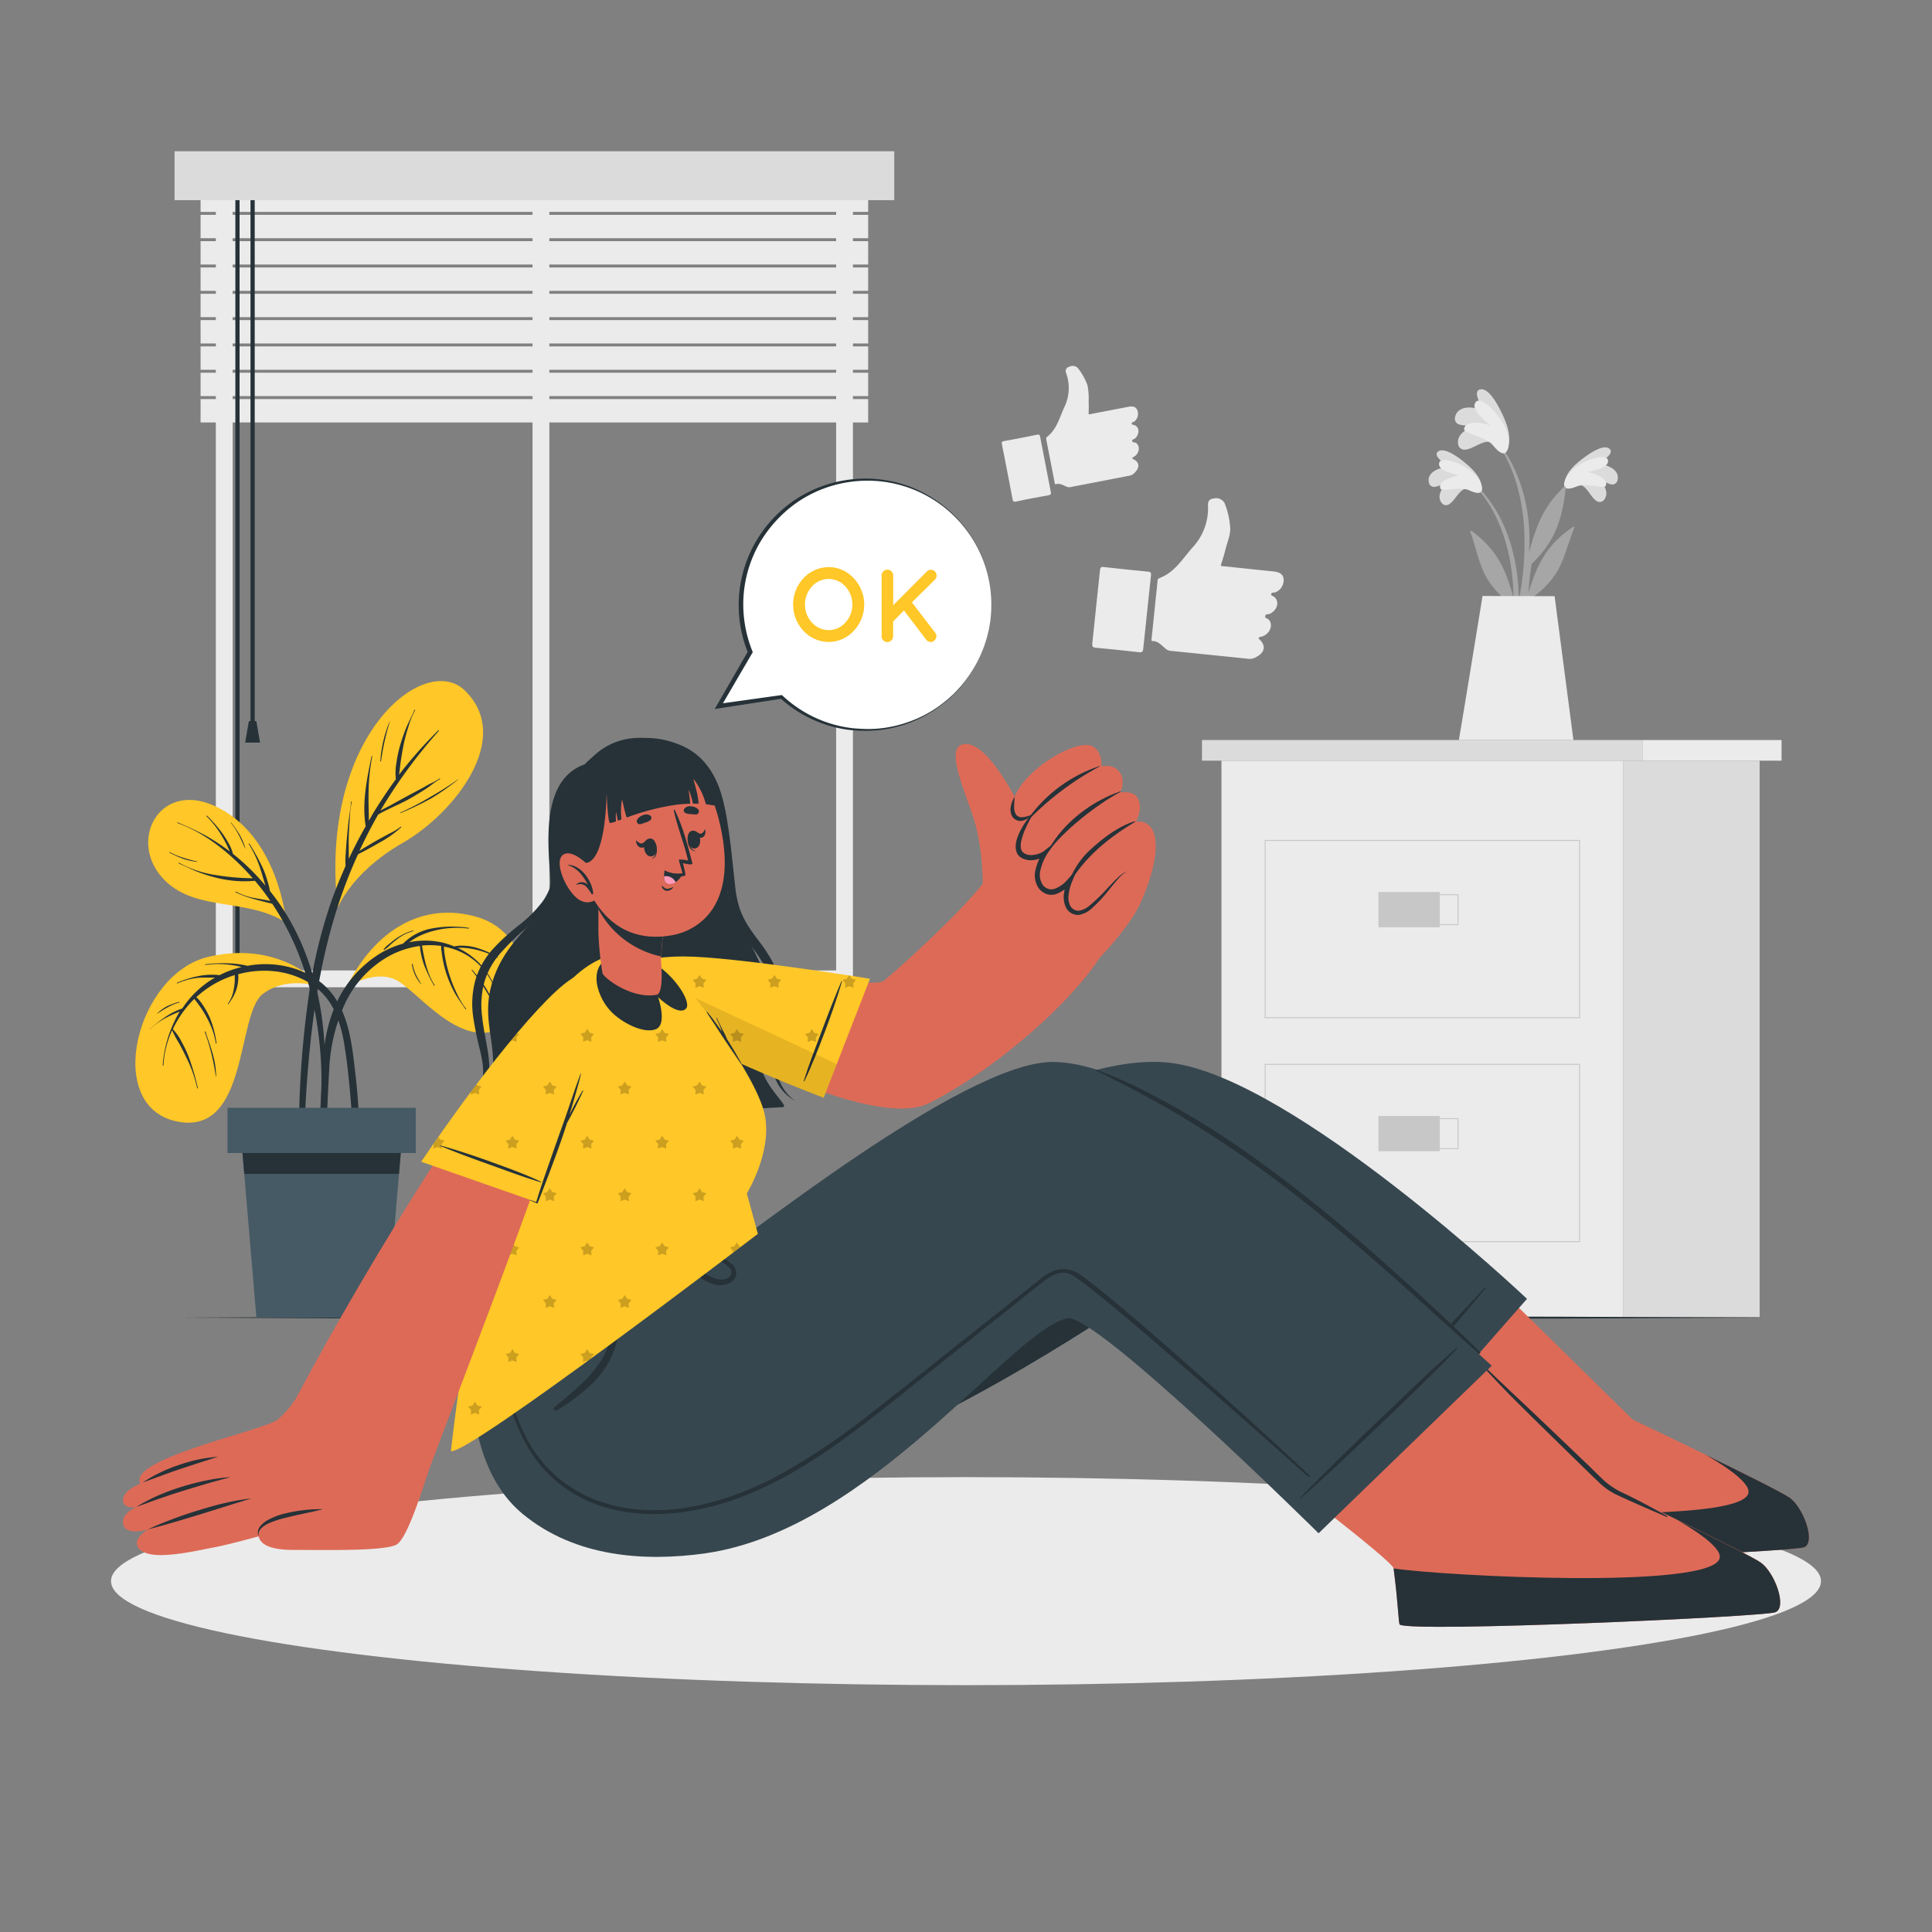 <svg xmlns="http://www.w3.org/2000/svg" viewBox="0 0 500 500"><rect x="0" y="0" width="500" height="500" fill="#808080" stroke="none"/><g id="freepik--background-complete--inject-49"><rect x="316.11" y="196.86" width="104.03" height="143.97" style="fill:#ebebeb"></rect><rect x="311.07" y="191.52" width="114.11" height="5.34" style="fill:#dbdbdb"></rect><rect x="425.18" y="191.52" width="35.89" height="5.34" style="fill:#ebebeb"></rect><rect x="420.14" y="196.86" width="35.25" height="143.97" style="fill:#dbdbdb"></rect><path d="M408.93,263.49H327.31V217.37h81.62Zm-81.37-.25h81.12V217.62H327.56Z" style="fill:#c7c7c7"></path><rect x="356.73" y="230.85" width="15.89" height="9.13" style="fill:#c7c7c7"></rect><path d="M377.45,239.42H361.3v-8h16.15Zm-15.9-.25H377.2v-7.51H361.55Z" style="fill:#c7c7c7"></path><path d="M408.93,321.45H327.31V275.33h81.62Zm-81.37-.25h81.12V275.58H327.56Z" style="fill:#c7c7c7"></path><rect x="356.73" y="288.81" width="15.89" height="9.13" style="fill:#c7c7c7"></rect><path d="M377.45,297.38H361.3v-8h16.15Zm-15.9-.25H377.2v-7.51H361.55Z" style="fill:#c7c7c7"></path><path d="M55.86,40H220.74v215.5H55.86Zm160.53,4.35H60.21v206.8H216.39Z" style="fill:#ebebeb"></path><rect x="137.82" y="45.48" width="4.35" height="207.84" style="fill:#ebebeb"></rect><rect x="51.92" y="48.78" width="172.77" height="6.05" transform="translate(276.6 103.62) rotate(180)" style="fill:#ebebeb"></rect><rect x="51.92" y="55.59" width="172.77" height="6.05" transform="translate(276.6 117.24) rotate(180)" style="fill:#ebebeb"></rect><rect x="51.92" y="62.4" width="172.77" height="6.05" transform="translate(276.6 130.86) rotate(180)" style="fill:#ebebeb"></rect><rect x="51.92" y="69.21" width="172.77" height="6.05" transform="translate(276.6 144.48) rotate(180)" style="fill:#ebebeb"></rect><rect x="51.92" y="76.03" width="172.77" height="6.05" transform="translate(276.6 158.11) rotate(180)" style="fill:#ebebeb"></rect><rect x="51.92" y="82.84" width="172.77" height="6.05" transform="translate(276.6 171.73) rotate(180)" style="fill:#ebebeb"></rect><rect x="51.92" y="89.65" width="172.77" height="6.05" transform="translate(276.6 185.35) rotate(180)" style="fill:#ebebeb"></rect><rect x="51.92" y="96.46" width="172.77" height="6.05" transform="translate(276.6 198.97) rotate(180)" style="fill:#ebebeb"></rect><rect x="51.92" y="103.27" width="172.77" height="6.05" transform="translate(276.6 212.6) rotate(180)" style="fill:#ebebeb"></rect><rect x="64.83" y="47.55" width="1.09" height="139.55" style="fill:#263238"></rect><polygon points="63.44 192.17 67.3 192.17 66.33 186.62 64.41 186.62 63.44 192.17" style="fill:#263238"></polygon><rect x="60.91" y="47.55" width="1.09" height="201.88" style="fill:#263238"></rect><polygon points="59.53 253.51 63.39 253.51 62.42 247.97 60.49 247.97 59.53 253.51" style="fill:#263238"></polygon><rect x="45.17" y="39.14" width="186.26" height="12.67" transform="translate(276.6 90.95) rotate(180)" style="fill:#dbdbdb"></rect><path d="M381.72,125.17c11,10.72,12.8,27.31,10.49,41.85-.06.33-.57.24-.57-.07,0-3.31.1-6.59.09-9.86l-.17-.44a22.08,22.08,0,0,1-7.12-7.64c-1.83-3.6-2.55-7.66-3.95-11.42-.13-.36.26-.25.51-.07,6.66,4.92,8.79,10.21,10.7,17.27a58.8,58.8,0,0,0-1.16-11c-1.44-6.71-4.29-13.36-9.11-18.33C381.25,125.27,381.53,125,381.72,125.17Z" style="fill:#a6a6a6"></path><path d="M379.66,126.42c-1.88.06-3.06,3.07-4.53,4a1.41,1.41,0,0,1-2.08-.33c-1.46-2,.54-4.53,2.42-5.94-1.35.56-2.46,1.53-3.91,1.8a1.36,1.36,0,0,1-1.76-1.05c-.64-2.77,2.84-4,5.22-4.06-1.16-.81-4.47-3-2.71-4.07s5.67,2,6.94,3.08c1.86,1.51,4.08,3.77,4.17,6.13C383.53,128.69,381.11,127,379.66,126.42Z" style="fill:#dbdbdb"></path><path d="M380.21,126.88c-2.41-1.1-7,.48-7.43-.43-.8-1.86,2.9-3.13,4.89-3.38-1.84-.5-5.36-1.29-5.25-3.06.13-2.17,5.4-.31,8.07,1.74,3.37,2.58,3.34,5.07,2.79,5.56C382.51,128,380.61,127.06,380.21,126.88Z" style="fill:#ebebeb"></path><path d="M406.67,124.1c-11.35,10.3-13.82,26.82-12.07,41.43,0,.33.56.26.57-.05.13-3.31.16-6.59.29-9.85.07-.15.12-.29.19-.44a21.92,21.92,0,0,0,7.4-7.37c2-3.52,2.84-7.55,4.38-11.25.14-.36-.24-.27-.5-.09-6.85,4.66-9.17,9.86-11.35,16.85a59.48,59.48,0,0,1,1.57-11c1.7-6.65,4.8-13.18,9.8-18A.21.21,0,0,0,406.67,124.1Z" style="fill:#a6a6a6"></path><path d="M408.68,125.43c1.88.14,2.95,3.19,4.38,4.13a1.43,1.43,0,0,0,2.1-.25c1.53-2-.37-4.56-2.2-6,1.33.6,2.4,1.62,3.84,2a1.37,1.37,0,0,0,1.8-1c.74-2.75-2.68-4.11-5.06-4.26,1.18-.76,4.58-2.81,2.86-4s-5.74,1.82-7,2.8c-1.92,1.44-4.23,3.62-4.4,6C404.74,127.56,407.21,126,408.68,125.43Z" style="fill:#dbdbdb"></path><path d="M408.12,125.87c2.45-1,7,.75,7.44-.14.87-1.83-2.78-3.24-4.76-3.56,1.85-.43,5.41-1.09,5.37-2.87-.05-2.17-5.39-.51-8.14,1.44-3.46,2.45-3.53,4.93-3,5.45C405.77,126.9,407.72,126,408.12,125.87Z" style="fill:#ebebeb"></path><path d="M395.06,151.31a111.77,111.77,0,0,1-3.53,16.29.4.4,0,0,1-.79-.16c.75-5,2.11-9.95,2.85-15a75.26,75.26,0,0,0,.88-15.36c-.48-8.46-2.78-17.46-8.3-24.08-.12-.15.14-.37.26-.23,11.05,12.89,9.29,28.68,9.28,30.1,1.57-5.34,3.18-11.45,9.1-16.88.25-.24.45-.12.41.27-1.06,9.9-3.81,15.06-9.55,20.35C395.51,148.21,395.31,149.77,395.06,151.31Z" style="fill:#a6a6a6"></path><path d="M386.07,114.52c-2-.89-4.73,1.64-6.7,1.82a1.63,1.63,0,0,1-2-1.39c-.49-2.84,2.85-4.43,5.5-4.94-1.67-.11-3.31.34-5-.1a1.57,1.57,0,0,1-1.29-2c.73-3.19,4.95-2.72,7.46-1.58-.8-1.42-3.14-5.35-.77-5.58s4.85,5,5.65,6.68c1.17,2.51,2.34,6,1.24,8.46C388.93,118.82,387.28,115.85,386.07,114.52Z" style="fill:#dbdbdb"></path><path d="M386.4,115.27c-1.95-2.35-7.54-3-7.49-4.19.1-2.32,4.58-1.78,6.78-1-1.66-1.45-4.91-4-3.91-5.83,1.23-2.18,5.76,2.41,7.5,5.87,2.19,4.37.92,6.94.09,7.18C388.23,117.59,386.72,115.66,386.4,115.27Z" style="fill:#ebebeb"></path><path d="M402.33,154.29l4.87,37.23H377.55c.61-3.3,6.13-37.28,6.13-37.28Z" style="fill:#ebebeb"></path><g id="freepik--xsrjP0--inject-49"><path d="M301.37,167.62c-.92-.72-1.68-1.7-3-1.71-.51,0-.36-.41-.33-.69l1.53-14.81c0-.36.09-.65.51-.81,4-1.5,6-5.07,8.63-8a14.84,14.84,0,0,0,3.91-10.92c0-1.12.53-1.57,1.55-1.69a2.49,2.49,0,0,1,2.73,1.18,20.1,20.1,0,0,1,1.48,6.69c0,1.9-.84,3.65-1.27,5.48-.31,1.34-.77,2.65-1.17,4,.3.28.7.19,1.06.23q6.25.67,12.51,1.31c1.76.19,2.56.78,2.69,2a3.37,3.37,0,0,1-2.2,3.43c-.33.12-.87-.08-1,.41s.49.5.76.73c1.4,1.2.9,3.3-1,4.35-.45.26-1.25,0-1.33.65s.7.56,1,1c1.09,1.33.25,3.51-1.67,4.23a5,5,0,0,0-.76.21c-.22.11-.44.25-.07.58,1.67,1.47,1.45,3.27-.51,4.39l-.58.33a3.49,3.49,0,0,1-2.25.25q-9.81-1-19.62-2A2.37,2.37,0,0,1,301.37,167.62Z" style="fill:#ebebeb;fill-rule:evenodd"></path><path d="M283.68,157c.33-3.13.67-6.27,1-9.41.06-.64.16-.94.94-.85q5.75.66,11.48,1.2c.75.07.84.34.77,1q-1,9.47-2,18.94c-.08.81-.32,1-1.12.91q-5.57-.64-11.13-1.15c-.93-.08-1-.42-.93-1.23C283.06,163.25,283.35,160.11,283.68,157Z" style="fill:#ebebeb;fill-rule:evenodd"></path></g><g id="freepik--xsrjp0--inject-49"><path d="M275.89,125.88c-.83-.32-1.6-.86-2.56-.58-.37.11-.35-.22-.39-.42l-2.16-11.11c0-.27-.08-.49.19-.7,2.55-2,3.23-5,4.5-7.75a11.27,11.27,0,0,0,.43-8.8,1.12,1.12,0,0,1,.75-1.57,1.91,1.91,0,0,1,2.25.25,15.54,15.54,0,0,1,2.55,4.54,18.37,18.37,0,0,1,.29,4.26c.07,1,0,2.1,0,3.16.28.14.55,0,.82-.06l9.39-1.81c1.31-.26,2,0,2.38.84a2.54,2.54,0,0,1-.83,3c-.21.16-.66.14-.62.51s.48.26.72.37c1.28.55,1.38,2.2.25,3.38-.27.28-.9.29-.83.76s.64.26.95.46c1.09.73,1,2.51-.27,3.45a3.68,3.68,0,0,0-.51.32c-.14.13-.27.28.07.44,1.55.7,1.78,2,.6,3.3l-.35.37a2.66,2.66,0,0,1-1.57.68q-7.37,1.44-14.72,2.85A1.74,1.74,0,0,1,275.89,125.88Z" style="fill:#ebebeb;fill-rule:evenodd"></path><path d="M260.68,122.05c-.46-2.35-.9-4.71-1.38-7.06-.09-.47-.09-.72.5-.83,2.88-.52,5.74-1.07,8.61-1.66.56-.11.68.06.78.56q1.35,7.11,2.75,14.21c.12.6,0,.8-.62.91-2.79.51-5.57,1-8.35,1.62-.69.14-.83-.08-.94-.69C261.61,126.75,261.13,124.4,260.68,122.05Z" style="fill:#ebebeb;fill-rule:evenodd"></path></g></g><g id="freepik--Shadow--inject-49"><ellipse cx="250" cy="409.2" rx="221.27" ry="26.92" style="fill:#ebebeb"></ellipse></g><g id="freepik--Floor--inject-49"><polygon points="45.17 341 96.38 340.76 147.59 340.67 250 340.5 352.42 340.67 403.62 340.76 454.83 341 403.62 341.25 352.42 341.33 250 341.5 147.59 341.33 96.38 341.24 45.17 341" style="fill:#263238"></polygon></g><g id="freepik--Plant--inject-49"><path d="M89.69,255.49c7.18-14.75,19.74-22.33,33.89-18.14s16.35,23.92,5.78,28.91-21.13-9.57-26.71-12.56S89.69,255.49,89.69,255.49Z" style="fill:#FFC727"></path><path d="M82.74,294.76c0-1.78.11-3.56.17-5.33.13-3.55.25-7.11.38-10.66.24-6.49.94-12.87,3.63-18.85A29.21,29.21,0,0,1,98.3,246.8a23.8,23.8,0,0,1,6-2.58,14,14,0,0,1,7-3.84,28.48,28.48,0,0,1,10-.25c.12,0,.12.2,0,.19a23.76,23.76,0,0,0-9.42.67,19.92,19.92,0,0,0-3.8,1.47,18.89,18.89,0,0,0-2.19,1.39,20.52,20.52,0,0,1,8.65.09,19.88,19.88,0,0,1,3,1,8.57,8.57,0,0,1,2.36-.2,13.78,13.78,0,0,1,3.06.44,23.23,23.23,0,0,1,5.83,2.54c.1.06,0,.22-.1.16a21.85,21.85,0,0,0-5.69-2.14,19,19,0,0,0-2.92-.43,14.59,14.59,0,0,0-1.62,0,18.78,18.78,0,0,1,9.15,9.12c0,.11-.12.2-.16.09a17.22,17.22,0,0,0-11.67-9.35c-.31-.08-.63-.12-.94-.18a14.16,14.16,0,0,1,.15,1.43c.09.71.21,1.43.36,2.14a33.94,33.94,0,0,0,1.15,4.32,34.57,34.57,0,0,0,1.71,4.18,19.58,19.58,0,0,0,2.4,4c.08.11-.08.23-.15.11-.85-1.33-1.84-2.56-2.62-3.94a29.65,29.65,0,0,1-1.92-4.12,27.17,27.17,0,0,1-1.26-4.42c-.16-.8-.28-1.6-.37-2.4a5.18,5.18,0,0,1-.09-1.47,19.69,19.69,0,0,0-5-.1c.63,3.52,1.3,7.19,3.28,10.25.06.1-.11.19-.17.09a41,41,0,0,1-2.43-5,18.93,18.93,0,0,1-1.21-5.24,23.09,23.09,0,0,0-8.31,2.79,27.47,27.47,0,0,0-11.07,12.1,45.75,45.75,0,0,0-4.1,17.35c-.47,7.54-.57,15.13-1.32,22.64,0,.5-.83.66-.92.11A26.63,26.63,0,0,1,82.74,294.76Z" style="fill:#263238"></path><path d="M99.33,245.61a8.62,8.62,0,0,1,1.63-1.5c.59-.49,1.19-1,1.82-1.39a13.66,13.66,0,0,1,4.08-1.89c.12,0,.16.16,0,.18a10.93,10.93,0,0,0-4,2c-.6.44-1.17.91-1.73,1.4a10.37,10.37,0,0,1-1.65,1.4A.13.13,0,0,1,99.33,245.61Z" style="fill:#263238"></path><path d="M122.24,251a43.66,43.66,0,0,1,3.29,4.36,26.58,26.58,0,0,1,2.45,4.85c0,.05-.06.08-.09,0a58,58,0,0,0-5.79-9.11C122,251,122.16,250.87,122.24,251Z" style="fill:#263238"></path><path d="M106.8,249.5a10.43,10.43,0,0,0,.81,2.67,17.48,17.48,0,0,0,1.36,2.37s0,.1-.08.06a9.66,9.66,0,0,1-2.28-5C106.6,249.43,106.78,249.38,106.8,249.5Z" style="fill:#263238"></path><path d="M83.74,255.85S73.58,243.08,54,247.61c-18.65,4.3-27.25,38.49-8.41,42.58s15.52-27.55,22.38-32.92C73,253.33,80.22,254.18,83.74,255.85Z" style="fill:#FFC727"></path><path d="M38.82,266.28a38,38,0,0,1,4-3.1A17.38,17.38,0,0,1,47.17,261a24.9,24.9,0,0,1,8.48-8l-.58,0c-1,0-2.08,0-3.12,0a17.55,17.55,0,0,0-6.05,1.51.09.09,0,0,1-.08-.17,27.68,27.68,0,0,1,6-1.82,16.57,16.57,0,0,1,3.06-.26c.55,0,1.11,0,1.65.09l.32,0a26.23,26.23,0,0,1,5.65-2.08c-.18-.05-.36-.11-.55-.15a28.28,28.28,0,0,0-2.9-.48,23.07,23.07,0,0,0-5.87.09c-.12,0-.15-.17,0-.18a36.86,36.86,0,0,1,5.94-.24,24.4,24.4,0,0,1,4.93.64,25.15,25.15,0,0,1,3.58-.41c6.84-.29,14.29,2.27,18.5,7.89s5,13.13,5.78,19.92a151,151,0,0,1,.75,28.51c0,.56-.83.46-.85-.08-.25-8.06-.54-16.12-1.31-24.15-.36-3.72-.75-7.46-1.37-11.14a32.52,32.52,0,0,0-2.71-9.17,16.73,16.73,0,0,0-6.62-7.12,22.4,22.4,0,0,0-9.37-2.89,25.29,25.29,0,0,0-8.8.83,5.89,5.89,0,0,1,0,1.73,9.88,9.88,0,0,1-.43,2.15,12.24,12.24,0,0,1-.82,1.9c-.37.67-.82,1.27-1.23,1.92-.06.1-.23,0-.15-.11a8.82,8.82,0,0,0,1.52-3.87,16.79,16.79,0,0,0,.24-2c0-.5,0-1,0-1.51a25.91,25.91,0,0,0-8.56,4.52c-.48.38-.94.78-1.39,1.2a9.65,9.65,0,0,1,1.66,2,20.65,20.65,0,0,1,1.75,3.11,26.33,26.33,0,0,1,1.81,6.82c0,.12-.17.16-.18,0a19.6,19.6,0,0,0-2.24-6.47,24.55,24.55,0,0,0-1.73-2.87c-.33-.47-.68-.94-1-1.39-.2-.25-.41-.49-.59-.76a27.27,27.27,0,0,0-5.56,7.84h0a13.58,13.58,0,0,1,2.29,3.31,30.38,30.38,0,0,1,1.84,3.92,65.93,65.93,0,0,1,2.34,8c0,.12-.16.15-.18,0a33.46,33.46,0,0,0-2.79-7.88c-.58-1.23-1.2-2.44-1.85-3.64a29.74,29.74,0,0,1-1.84-3.43,25,25,0,0,0-2.24,9.09c0,.12-.2.1-.19,0a31.71,31.71,0,0,1,4.4-13.94c-1.2.51-2.4,1-3.55,1.63a20,20,0,0,0-4.08,2.86C38.85,266.5,38.73,266.36,38.82,266.28Z" style="fill:#263238"></path><path d="M53.2,267c.59,1.94,1.33,3.82,1.86,5.78a22.07,22.07,0,0,1,.87,5.76c0,.06-.09.06-.09,0A56.55,56.55,0,0,0,53,267.06.09.09,0,1,1,53.2,267Z" style="fill:#263238"></path><path d="M40.78,262.2a10.78,10.78,0,0,1,2.59-1.86,18.86,18.86,0,0,1,3-1.06c.12,0,.15.16,0,.18a12,12,0,0,0-2.9,1.19,22.61,22.61,0,0,0-2.66,1.64A.06.06,0,1,1,40.78,262.2Z" style="fill:#263238"></path><path d="M74.09,238.8s-1.88-23-18.94-30.39c-14.24-6.21-22.4,9.8-12.33,19.6C51,235.93,64,232.36,74.09,238.8Z" style="fill:#FFC727"></path><path d="M46,212.86a70.89,70.89,0,0,1,7.58,3.59,55.17,55.17,0,0,1,5.89,3.91c-.28-.58-.53-1.19-.81-1.76-.45-.88-.92-1.75-1.45-2.59a24.71,24.71,0,0,0-3.76-4.76c-.09-.08,0-.21.14-.13a37.69,37.69,0,0,1,4,4.61,24.89,24.89,0,0,1,1.62,2.59A10.39,10.39,0,0,1,60.29,221l.19.13a56.4,56.4,0,0,1,8.15,8c0-.23-.1-.45-.16-.66-.32-1.12-.66-2.23-1-3.34a28.79,28.79,0,0,0-3.08-6.69c-.07-.1.1-.19.16-.09a54.37,54.37,0,0,1,3.57,6.53,25.67,25.67,0,0,1,1.18,3.39,14.59,14.59,0,0,1,.55,2.3c.75.95,1.48,1.9,2.17,2.88,7.32,10.42,11,23,11.88,35.65a112.08,112.08,0,0,1,.19,11.3,71.78,71.78,0,0,1-1,11.35c0,.23-.42.16-.41-.07.08-3.31.42-6.62.49-9.93s0-6.65-.32-10a93.34,93.34,0,0,0-3.72-19.52,70,70,0,0,0-8.68-18.36c-.72-.14-1.43-.33-2.13-.51-.86-.22-1.71-.44-2.56-.68A26,26,0,0,1,61,230.92c-.11-.06,0-.22.1-.16a15.16,15.16,0,0,0,4.82,1.66c1.33.27,2.72.44,4.06.75-1.24-1.8-2.56-3.55-4-5.22a29.59,29.59,0,0,1-9.7-.72,39.18,39.18,0,0,1-5-1.55c-1.71-.66-3.33-1.5-5-2.21-.13-.05,0-.24.07-.17a28.42,28.42,0,0,0,9.84,3.22,61.75,61.75,0,0,0,9.21.77c-1.22-1.39-2.47-2.75-3.8-4C57.14,219,51.82,215.08,45.92,213,45.81,213,45.87,212.81,46,212.86Z" style="fill:#263238"></path><path d="M59.86,212.93A25.8,25.8,0,0,1,62,216a16.52,16.52,0,0,1,1.5,3.55s-.05.07-.06,0c-.57-1.12-1-2.29-1.63-3.41a16.77,16.77,0,0,0-2-3.1C59.65,213,59.78,212.83,59.86,212.93Z" style="fill:#263238"></path><path d="M44,220.57A18.13,18.13,0,0,0,47.49,222a33.5,33.5,0,0,0,3.57.95s0,.11,0,.1a17.25,17.25,0,0,1-3.69-.81,30.46,30.46,0,0,1-3.45-1.54A.09.09,0,1,1,44,220.57Z" style="fill:#263238"></path><path d="M87.35,234.67c.1,1,2.58-8.33,17-16.61,13.1-7.52,28.73-27.06,15.89-39.41C109.87,168.68,82.56,190.41,87.35,234.67Z" style="fill:#FFC727"></path><path d="M77.42,288.11a253.51,253.51,0,0,1,2.29-29,130.62,130.62,0,0,1,6.09-26c1.07-3,2.3-6,3.63-9a20.61,20.61,0,0,1,.06-3.43c.07-1.47.2-2.93.34-4.4s.28-2.93.46-4.39.48-2.91.54-4.37c0-.13.22-.11.18,0a31.36,31.36,0,0,0-.51,4.64c-.11,1.42-.19,2.83-.24,4.25s0,2.84,0,4.26c0,.51,0,1.06,0,1.6,1.36-2.86,2.81-5.69,4.38-8.43-1-6,.3-12.24,1.52-18.08,0-.12.2-.07.18,0a50.61,50.61,0,0,0-.95,9.27c-.06,2.46.06,4.91.07,7.37.34-.59.69-1.18,1-1.76q2.8-4.59,6-9a14.15,14.15,0,0,1,.14-4.26,32.36,32.36,0,0,1,1-4.66q.69-2.3,1.59-4.51c.63-1.51,1.46-2.95,2.06-4.47a.09.09,0,1,1,.17.08,22.08,22.08,0,0,0-1.8,4.52,41.18,41.18,0,0,0-1.18,4.49c-.31,1.52-.56,3-.77,4.57-.14,1-.23,2.07-.41,3.1A111.18,111.18,0,0,1,113.45,189c.09-.08.21.05.13.14A132.61,132.61,0,0,0,98.92,209c-.16.26-.31.53-.46.8.79-.5,1.7-.89,2.45-1.31q2.1-1.17,4.21-2.31L109.2,204c.7-.39,1.39-.8,2.1-1.16a17.14,17.14,0,0,0,2.45-1.35c.11-.09.22.08.11.14-1.39.77-2.62,1.9-4,2.76s-2.72,1.69-4.12,2.47c-2.56,1.43-5.35,2.46-7.87,3.94-1.75,3.06-3.36,6.21-4.85,9.41q2.3-1.47,4.68-2.81,1.53-.85,3.09-1.68a15,15,0,0,0,2.9-1.75c.09-.08.22,0,.13.13A27.35,27.35,0,0,1,98.32,218c-1.86,1.08-3.73,2.13-5.65,3.07q-2.33,5.07-4.18,10.32c-6.07,17.19-8.3,35.44-9.37,53.57-.31,5.4-.48,10.8-.55,16.21s.22,10.8.21,16.2c0,.16-.26.2-.28,0-.65-4.8-.77-9.67-1-14.49S77.31,293,77.42,288.11Z" style="fill:#263238"></path><path d="M103.62,210.29a69.57,69.57,0,0,0,7.67-4,81.24,81.24,0,0,0,7.28-4.62s.08,0,0,.07a60.27,60.27,0,0,1-7,4.89,71.9,71.9,0,0,1-7.92,3.79C103.6,210.5,103.51,210.33,103.62,210.29Z" style="fill:#263238"></path><path d="M99.44,190.85c.22-.83.48-1.66.77-2.48,0,0-.06-.05,0-.09.18-.47.37-.93.56-1.39,0-.06,0-.12.07-.17s.07-.17.11-.26,0,0,0,0-.09.32-.14.48a2.68,2.68,0,0,1-.07.27A66.75,66.75,0,0,0,98.6,197c0,.1-.18.11-.17,0A32.86,32.86,0,0,1,99.44,190.85Z" style="fill:#263238"></path><polygon points="62.18 291.6 63.21 303.8 66.36 341 100.11 341 103.26 303.8 104.29 291.6 62.18 291.6" style="fill:#455a64"></polygon><polygon points="62.18 291.6 63.21 303.8 103.26 303.8 104.29 291.6 62.18 291.6" style="fill:#263238"></polygon><rect x="58.87" y="286.7" width="48.73" height="11.7" transform="translate(166.47 585.1) rotate(180)" style="fill:#455a64"></rect></g><g id="freepik--Character--inject-49"><path d="M202.61,286.52c-.81.05-4.59.27-10.1.62-2.07-3.45-4.57-9.59-3.92-18.45.11-1.46-3,7.05-1.21,18.77-10.67.65-25.17,1.53-37.85,2.18-.43-4.94-1.05-9.5-1.05-9.5a55.57,55.57,0,0,1-1.71,9.65c-1.73.11-3.43.17-5.06.25C141.79,282.34,140,269,140,269a67.7,67.7,0,0,1-5.48,21.38c-8,.33-13.36.4-13,0,11.66-14.43,2.44-22.14,5.45-34.57,3.61-14.9,16.23-17.71,15.44-28.77-.62-9-2.35-25.3,8.9-29.22a21.94,21.94,0,0,1,23.62-5.44c18.24,6.22,12.16,34.27,13.6,39.87,2,8,6,10.71,9.2,19.81s-.73,15.55-1,21.88S204.63,286.43,202.61,286.52Z" style="fill:#263238"></path><path d="M121,288.4a31.42,31.42,0,0,0,3.61-8c.82-2.78.32-5.57-.35-8.46a86.92,86.92,0,0,1-1.81-8.84,23.47,23.47,0,0,1,.54-9.31,20.59,20.59,0,0,1,4.56-8.17,54.83,54.83,0,0,1,6.69-6.13,33.43,33.43,0,0,0,6.18-6.17,16.18,16.18,0,0,0,2.93-8.17,15.18,15.18,0,0,1-2,8.76,30.27,30.27,0,0,1-5.93,6.9,70.07,70.07,0,0,0-6.21,6.22,19.73,19.73,0,0,0-3.93,7.39,22.83,22.83,0,0,0-.53,8.42c.27,2.88.92,5.76,1.41,8.73a29.86,29.86,0,0,1,.47,4.58,13.32,13.32,0,0,1-.85,4.62A25.91,25.91,0,0,1,121,288.4Z" style="fill:#263238"></path><path d="M185.44,202.33A45.61,45.61,0,0,1,188.28,213c.6,3.64,1,7.3,1.39,10.94l.59,5.44a27,27,0,0,0,1,5.18c1,3.34,3,6.21,5.26,9.13a42.1,42.1,0,0,1,3.12,4.7,25.88,25.88,0,0,1,2.2,5.3,38.8,38.8,0,0,1,1,5.59,23.22,23.22,0,0,1-.1,5.71c-.26,1.89-.72,3.68-1.1,5.44a28.13,28.13,0,0,0-.65,5.32,11.29,11.29,0,0,0,4.77,9.13,11.46,11.46,0,0,1-5.91-9.1,27.77,27.77,0,0,1,.27-5.62c.25-1.85.64-3.62.78-5.38a29.2,29.2,0,0,0-1.23-10.45,25.2,25.2,0,0,0-2.07-4.8,40,40,0,0,0-3-4.42,54.45,54.45,0,0,1-3.18-4.62,23.43,23.43,0,0,1-2.33-5.27,30.1,30.1,0,0,1-.93-5.62c-.17-1.85-.27-3.68-.37-5.51-.21-3.66-.38-7.31-.69-10.94A53.36,53.36,0,0,0,185.44,202.33Z" style="fill:#263238"></path><path d="M466.9,400.44c-3.12,1.19-93.63,5.23-97.17,3.21-.39-.23-.28-4.23-1.61-14.56-.07-.49-2.14-2.41-5.36-5.11-12.1-10.15-40.55-31.54-40.55-31.54l45.17-39.24,43.78,43,11.38,11.19s37,17.58,40.64,20.22S470,399.24,466.9,400.44Z" style="fill:#dd6a57"></path><path d="M466.9,400.44c-3.12,1.19-93.63,5.23-97.18,3.21-.38-.23-.28-4.23-1.61-14.56,12.95,2,82,5.55,84.36-2.58.94-3.2-9.32-9-11.17-10.06,9.76,4.74,20,9.85,21.89,11.17C466.82,390.27,470,399.24,466.9,400.44Z" style="fill:#263238"></path><path d="M395.19,336.14l-7,7.95-34.75,39.68S305.61,349,291.56,337.52c-.45-.38-55.7,38.71-96.1,46.25-31,5.79-52-5.9-64.17-34.78l51.19-22.65c42.9-21.15,91.24-54.81,120.47-51.27C334.7,278.92,395.19,336.14,395.19,336.14Z" style="fill:#37474f"></path><path d="M384.26,333.24c-7.14,7.72-5.19,5.41-12.24,13.21-3.46,3.82-20.85,23-23.47,27.05-.06.09.06.2.15.14,3.75-3.1,20.73-22.61,24.11-26.49,6.91-7.92,4.84-5.72,11.67-13.71A.15.15,0,0,0,384.26,333.24Z" style="fill:#263238"></path><path d="M382.69,350.4l-29.22,33.38S305.61,349,291.56,337.52c-.45-.38-55.7,38.71-96.09,46.26-31,5.78-52.05-5.91-64.18-34.79l51.19-22.66c5.68-2.8,11.45-5.81,17.27-8.93C244.7,325.59,343.21,343.31,382.69,350.4Z" style="fill:#263238"></path><path d="M459.45,417.25c-3.11,1.2-93.63,5.23-97.17,3.21-.39-.23-.28-4.22-1.61-14.56-.07-.49-2.13-2.41-5.36-5.11-12.1-10.15-40.55-31.53-40.55-31.53L359.93,330l43.78,43,11.38,11.18s37,17.58,40.65,20.22S462.57,416.05,459.45,417.25Z" style="fill:#dd6a57"></path><path d="M459.46,417.25c-3.12,1.19-93.64,5.24-97.18,3.21-.39-.23-.28-4.22-1.62-14.55,12.95,1.95,82,5.55,84.37-2.59.94-3.19-9.33-9-11.18-10.06,9.76,4.74,20,9.85,21.89,11.18C459.37,407.09,462.57,416.05,459.46,417.25Z" style="fill:#263238"></path><path d="M431.47,392.33c-3.68-2-7.34-4-11.08-5.8a20.12,20.12,0,0,1-4.91-3.06c-1.53-1.39-3-2.88-4.47-4.31-6.07-5.79-12.12-11.61-18.24-17.36-3.31-3.11-6.58-6.25-9.86-9.39-.08-.08-.22,0-.15.12.2.31,5.72,6.21,8.37,8.88,3,3,6,5.95,9,8.9l9,8.8c1.51,1.48,3,2.94,4.55,4.4a17.09,17.09,0,0,0,4.61,3.29c4.29,2,8.65,3.89,13,5.76C431.5,392.62,431.62,392.41,431.47,392.33Z" style="fill:#263238"></path><path d="M123,340s-6.64,36.35,12.36,51.88C149,403.09,167,404.19,182.53,402c43-6.11,79.42-58,93.72-60.81,7.33-1.42,65,55.62,65,55.62l44.81-43.37c-11.4-9.9-79.36-78.61-113.66-78.61-23.48,0-83,48.78-84.45,48.21-2.34-.94-12.76-5.94-12.76-5.94Z" style="fill:#37474f"></path><path d="M377,348.82c-5.61,4.72-10.85,9.87-16.15,14.89s-10.52,10.05-15.69,15.16c-2.94,2.9-5.86,5.81-8.68,8.8-.08.07,0,.18.11.11,5.54-4.8,10.85-9.84,16.16-14.88s10.52-10,15.71-15.14c2.94-2.88,5.91-5.77,8.69-8.79C377.24,348.87,377.1,348.74,377,348.82Z" style="fill:#263238"></path><path d="M158.58,334.4c-.08-.2-.38-.06-.33.13a23.87,23.87,0,0,1-1.9,16.19c-2.91,5.55-8.19,9.53-12.88,13.48-.45.39.12,1.1.62.81a48.45,48.45,0,0,0,8.46-6.28,23.45,23.45,0,0,0,5.69-7.57A20.77,20.77,0,0,0,158.58,334.4Z" style="fill:#263238"></path><path d="M188.79,326.67c-1.32-1-2.72-1.87-4.07-2.81-3.2-2.21-6.42-4.42-9.71-6.5-.31-.19-.68.3-.38.53,2.32,1.76,4.71,3.42,7.08,5.1,1.22.87,2.43,1.73,3.66,2.58a21.52,21.52,0,0,1,3.44,2.54c1,1.05.43,2.35-.82,2.83a4.59,4.59,0,0,1-3.39-.28c-2.41-1-4.59-2.74-6.76-4.15q-2-1.31-4-2.58c-1.43-.9-2.91-1.71-4.33-2.61-.09-.06-.2.09-.11.16,1.31,1,2.57,2.17,3.89,3.22s2.65,2.08,4,3.1,2.57,1.89,3.88,2.79a12.62,12.62,0,0,0,3.67,1.83c2.13.57,5.37-.07,5.7-2.71A3.46,3.46,0,0,0,188.79,326.67Z" style="fill:#263238"></path><path d="M383.1,350c-2.83-2.91-5.81-5.68-8.76-8.46s-5.88-5.51-8.86-8.22c-6-5.45-12.05-10.84-18.24-16.06s-12.57-10.25-19.1-15.05-13.09-9.26-20-13.35c-3.45-2.05-7-4-10.57-5.84a115.25,115.25,0,0,0-10.77-5c-1-.37-2-.74-3-1.15-.15-.06-.28.16-.13.22,1.84.83,3.61,1.81,5.41,2.71s3.53,1.81,5.28,2.73c3.52,1.87,7,3.82,10.44,5.86q10.34,6.15,20.15,13.16c6.55,4.68,12.9,9.62,19.09,14.75s12.39,10.44,18.43,15.84,11.95,10.82,18,16.19c.76.67,1.52,1.34,2.3,2A.25.25,0,0,0,383.1,350Z" style="fill:#263238"></path><path d="M338.94,381.89c-13.81-13.14-51.21-46.61-59.68-52.21a7.46,7.46,0,0,0-5.84-1c-2.18.54-3.93,2.16-5.65,3.52l-6.15,4.87-12.63,10c-7.89,6.27-15.73,12.6-23.7,18.76A178.72,178.72,0,0,1,203,381c-15,8.34-34,13.67-50.51,6.47a33.89,33.89,0,0,1-17-16.81c-3.57-7.45-5.08-15.73-6-23.88-.22-2-.4-3.95-.56-5.93a.08.08,0,1,0-.15,0c.77,15.37,3.2,33.2,16.21,43.31,13.83,10.74,33.28,8.87,48.56,2.6,17.13-7,31.49-19.32,45.83-30.72l25.07-19.92c2-1.61,4-3.29,6.09-4.83s4.54-2.69,6.93-1.3c7.92,4.61,59.27,50.58,61.09,52.18C338.84,382.41,339.16,382.09,338.94,381.89Z" style="fill:#263238"></path><path d="M169.56,261.9c9.21,5.59,55.73,31.25,70.92,23.57,18.41-9.32,37.85-27.31,44.41-38.14,3.67-6.07-26.7-23.48-30.69-18.45-6.28,8-22.59,22.74-25.55,25s-35.08-4.64-53.05-5.86C159.41,246.89,163.07,258,169.56,261.9Z" style="fill:#dd6a57"></path><path d="M295.46,233c-2.76,6.94-14,18.92-17.79,20.77s-24.82-16.53-24.55-20.87,11.38-27,18-30.76S298.33,225.77,295.46,233Z" style="fill:#dd6a57"></path><path d="M254.33,228.67s.11-9.72-2.66-17.82c-2.32-6.82-6.55-16.67-2.93-18.06,7.42-2.85,17.95,21.73,17.95,21.73s2.9,11.59-4.2,15.06A7.86,7.86,0,0,1,254.33,228.67Z" style="fill:#dd6a57"></path><path d="M262.1,209.94c.65,3.91,4.88.91,4.88.91s-5.05,5.78-2.83,9.55c2.16,3.62,7.14-.18,7.5-.45-.26.31-4.76,5.75-2.14,9.3s7.08-1,7.36-1.28c-.16.37-2.17,5.29.44,7.54,4.49,3.85,10-8.59,14.51-10.13,0,0,3.5,7.38,3.64,7.58,0,0,5.46-11.73,3-17.74a4.13,4.13,0,0,0-4.48-2.59s2.18-3.59.2-6.46c-1-1.46-4.28-1.14-4.28-1.14s1.63-2.94-.29-5.38c-1.53-2-4.55-1.32-4.55-1.32s.24-3.55-2-5C278.69,190.28,260.71,201.58,262.1,209.94Z" style="fill:#dd6a57"></path><path d="M284.6,198.35a.05.05,0,0,0,0-.1A36.86,36.86,0,0,0,266.73,211c-.14.2.11.51.31.32A75.67,75.67,0,0,1,284.6,198.35Z" style="fill:#263238"></path><path d="M290,204.94c.07,0,0-.16-.07-.13-7,2.38-14.53,7.75-18.59,15.1-.14.25,0,.62.17.34C274.59,215.57,283.91,208.08,290,204.94Z" style="fill:#263238"></path><path d="M276.76,228.58c4.17-6.9,10.13-11.76,17-15.87.09-.06,0-.18-.08-.15-3.89,1.1-8,4.18-10.95,6.84a21.22,21.22,0,0,0-6.17,9C276.47,228.57,276.68,228.72,276.76,228.58Z" style="fill:#263238"></path><path d="M266.84,210.85c-.16.23.36.22.2.45-.67,1-4.16,7.33-2.37,9.19,1.43,1.49,4.43.59,5.44-.2l2.56-2-1.7,2.77a13.2,13.2,0,0,0-1.67,4,4.75,4.75,0,0,0,.51,3.85A2.7,2.7,0,0,0,273,230a8.13,8.13,0,0,0,3.33-2.41l2.55-2.88-1.46,3.54a12.45,12.45,0,0,0-.83,3.07,5.18,5.18,0,0,0,.34,3,2.45,2.45,0,0,0,2.18,1.38,5.49,5.49,0,0,0,2.75-1.24,43.6,43.6,0,0,0,4.79-4.64c.78-.82,1.55-1.64,2.37-2.43a8,8,0,0,1,2.76-1.93,8.59,8.59,0,0,0-2.54,2.15c-.74.84-1.45,1.71-2.16,2.58a37,37,0,0,1-4.64,5,6.38,6.38,0,0,1-3.26,1.59,3.49,3.49,0,0,1-3.3-1.91,6.3,6.3,0,0,1-.52-3.64,13.7,13.7,0,0,1,.88-3.44l1.09.66a9.39,9.39,0,0,1-3.91,2.89,3.86,3.86,0,0,1-2.66,0,4.48,4.48,0,0,1-2.06-1.64,6,6,0,0,1-.64-4.87,14.63,14.63,0,0,1,1.9-4.34l.85.77c-1.32,1-4.56,2.34-7.08.31C260.88,218.36,265.85,212,266.84,210.85Z" style="fill:#263238"></path><path d="M267,210.85a8.11,8.11,0,0,1-2.35.64,1.82,1.82,0,0,1-1.72-.7,3.89,3.89,0,0,1-.47-2.08c0-.8.07-1.63.16-2.5a6.35,6.35,0,0,0-1,2.42,3.69,3.69,0,0,0,.43,2.8,2.68,2.68,0,0,0,1.28.92,2.79,2.79,0,0,0,1.49,0A4.3,4.3,0,0,0,267,210.85Z" style="fill:#263238"></path><path d="M225.15,253.3l-12,30.8S185,273.48,171.46,264.94s-14.53-17.41,5.5-17.41C189.64,247.53,225.15,253.3,225.15,253.3Z" style="fill:#FFC727"></path><path d="M163.42,253.58l-.73.9.06,1.16-.89-.34a4.46,4.46,0,0,1-.08-2.81l.52.8Z" style="fill:#FFC727"></path><polygon points="182.8 253.58 182.07 254.48 182.13 255.64 181.04 255.23 179.96 255.64 180.02 254.48 179.29 253.58 180.41 253.29 181.04 252.31 181.68 253.29 182.8 253.58" style="fill:#FFC727"></polygon><polygon points="192.48 267.59 191.75 268.49 191.81 269.65 190.73 269.24 189.65 269.65 189.71 268.49 188.98 267.59 190.1 267.3 190.73 266.32 191.36 267.3 192.48 267.59" style="fill:#FFC727"></polygon><polygon points="202.17 253.58 201.44 254.48 201.5 255.64 200.42 255.23 199.34 255.64 199.4 254.48 198.67 253.58 199.79 253.29 200.42 252.31 201.05 253.29 202.17 253.58" style="fill:#FFC727"></polygon><polygon points="211.86 267.59 211.13 268.49 211.19 269.65 210.11 269.24 209.02 269.65 209.09 268.49 208.36 267.59 209.48 267.3 210.11 266.32 210.74 267.3 211.86 267.59" style="fill:#FFC727"></polygon><path d="M220.81,254.48l.07,1.16-1.09-.41-1.08.41.06-1.16-.73-.9,1.12-.29.53-.82.23,0,.51.79,1.12.29Z" style="fill:#FFC727"></path><g style="opacity:0.2"><path d="M162.69,254.48l.06,1.16-.89-.34h0a4.56,4.56,0,0,1-.08-2.82h0l.52.8,1.12.29Z"></path><polygon points="182.07 254.48 182.13 255.64 181.04 255.23 179.96 255.64 180.02 254.48 179.29 253.58 180.41 253.29 181.04 252.31 181.68 253.29 182.8 253.58 182.07 254.48"></polygon><polygon points="201.44 254.48 201.5 255.64 200.42 255.23 199.34 255.64 199.4 254.48 198.67 253.58 199.79 253.29 200.42 252.31 201.05 253.29 202.17 253.58 201.44 254.48"></polygon><path d="M220.81,254.48l.07,1.16-1.09-.41-1.08.41.06-1.16-.73-.9,1.12-.29.53-.82v0l.2,0h0v0l.51.79,1.12.29Z"></path><polygon points="191.75 268.49 191.81 269.65 190.73 269.24 189.65 269.65 189.71 268.49 188.98 267.59 190.1 267.3 190.73 266.32 191.36 267.3 192.48 267.59 191.75 268.49"></polygon><polygon points="211.13 268.49 211.19 269.65 210.11 269.24 209.02 269.65 209.09 268.49 208.36 267.59 209.48 267.3 210.11 266.32 210.74 267.3 211.86 267.59 211.13 268.49"></polygon></g><path d="M208.16,279.82c2-4.15,3.68-8.51,5.32-12.83s3.14-8.61,4.43-13c0-.08-.11-.14-.14-.05-1.82,4.25-3.49,8.57-5.11,12.9s-3.29,8.56-4.66,12.93C208,279.86,208.12,279.91,208.16,279.82Z" style="fill:#263238"></path><path d="M216.53,275.36l-3.42,8.74S185,273.48,171.46,264.94c-8.7-5.51-12.22-11.15-8.25-14.46Z" style="opacity:0.1"></path><path d="M193.28,308.85l2.86,10.47s-76,58.05-79.45,56.19c0,0,11.26-101.41,30.73-121.54,9.74-10.07,20.86-9,27.78-1.66C177,254.18,196,278,198,288.89,199.72,298.49,193.28,308.85,193.28,308.85Z" style="fill:#FFC727"></path><path d="M191.87,275.21c-1.16-2.14-2.39-4.21-3.71-6.26a19.85,19.85,0,0,0-1.06-2.24c-.54-1.07-1.07-2.13-1.54-3.23a.08.08,0,1,0-.14.06c.5,1.09,1,2.19,1.38,3.3a1.34,1.34,0,0,1,.07.18c-.49-.69-1-1.38-1.49-2.06a39.63,39.63,0,0,0-2.44-3.16c-.05-.05-.12,0-.09.07.64,1.15,1.44,2.22,2.15,3.32s1.47,2.3,2.22,3.43c1.49,2.24,3,4.45,4.52,6.67A.08.08,0,1,0,191.87,275.21Z" style="fill:#263238"></path><g style="opacity:0.2"><polygon points="161.67 252.31 162.3 253.28 163.42 253.58 162.69 254.49 162.75 255.64 161.67 255.23 160.59 255.64 160.65 254.49 159.92 253.58 161.04 253.28 161.67 252.31"></polygon><polygon points="142.29 279.92 142.93 280.9 144.05 281.2 143.31 282.1 143.38 283.25 142.29 282.84 141.21 283.25 141.27 282.1 140.54 281.2 141.66 280.9 142.29 279.92"></polygon><polygon points="161.67 279.92 162.3 280.9 163.42 281.2 162.69 282.1 162.75 283.25 161.67 282.84 160.59 283.25 160.65 282.1 159.92 281.2 161.04 280.9 161.67 279.92"></polygon><polygon points="181.04 279.92 181.68 280.9 182.8 281.2 182.06 282.1 182.13 283.25 181.04 282.84 179.96 283.25 180.02 282.1 179.29 281.2 180.41 280.9 181.04 279.92"></polygon><polygon points="151.98 266.32 152.61 267.3 153.73 267.59 153 268.5 153.06 269.65 151.98 269.24 150.9 269.65 150.96 268.5 150.23 267.59 151.35 267.3 151.98 266.32"></polygon><polygon points="171.36 266.32 171.99 267.3 173.11 267.59 172.38 268.5 172.44 269.65 171.36 269.24 170.27 269.65 170.34 268.5 169.6 267.59 170.73 267.3 171.36 266.32"></polygon><polygon points="142.29 307.54 142.93 308.51 144.05 308.81 143.31 309.71 143.38 310.87 142.29 310.45 141.21 310.87 141.27 309.71 140.54 308.81 141.66 308.51 142.29 307.54"></polygon><polygon points="161.67 307.54 162.3 308.51 163.42 308.81 162.69 309.71 162.75 310.87 161.67 310.45 160.59 310.87 160.65 309.71 159.92 308.81 161.04 308.51 161.67 307.54"></polygon><polygon points="181.04 307.54 181.68 308.51 182.8 308.81 182.06 309.71 182.13 310.87 181.04 310.45 179.96 310.87 180.02 309.71 179.29 308.81 180.41 308.51 181.04 307.54"></polygon><polygon points="132.61 293.93 133.24 294.91 134.36 295.21 133.63 296.11 133.69 297.26 132.61 296.85 131.53 297.26 131.59 296.11 130.86 295.21 131.98 294.91 132.61 293.93"></polygon><polygon points="151.98 293.93 152.61 294.91 153.73 295.21 153 296.11 153.06 297.26 151.98 296.85 150.9 297.26 150.96 296.11 150.23 295.21 151.35 294.91 151.98 293.93"></polygon><polygon points="171.36 293.93 171.99 294.91 173.11 295.21 172.38 296.11 172.44 297.26 171.36 296.85 170.27 297.26 170.34 296.11 169.6 295.21 170.73 294.91 171.36 293.93"></polygon><polygon points="190.73 293.93 191.36 294.91 192.48 295.21 191.75 296.11 191.81 297.26 190.73 296.85 189.65 297.26 189.71 296.11 188.98 295.21 190.1 294.91 190.73 293.93"></polygon><path d="M123.94,337.32l.06,1.16-1.08-.42-1,.39c.12-.77.25-1.55.38-2.33v0l.62-1,.63,1,1.12.3Z"></path><polygon points="142.29 335.15 142.93 336.12 144.05 336.42 143.31 337.32 143.38 338.48 142.29 338.06 141.21 338.48 141.27 337.32 140.54 336.42 141.66 336.12 142.29 335.15"></polygon><polygon points="161.67 335.15 162.3 336.12 163.42 336.42 162.69 337.32 162.75 338.48 161.67 338.06 160.59 338.48 160.65 337.32 159.92 336.42 161.04 336.12 161.67 335.15"></polygon><polygon points="132.61 321.55 133.24 322.52 134.36 322.82 133.63 323.72 133.69 324.88 132.61 324.46 131.53 324.88 131.59 323.72 130.86 322.82 131.98 322.52 132.61 321.55"></polygon><polygon points="151.98 321.55 152.61 322.52 153.73 322.82 153 323.72 153.06 324.88 151.98 324.46 150.9 324.88 150.96 323.72 150.23 322.82 151.35 322.52 151.98 321.55"></polygon><polygon points="171.36 321.55 171.99 322.52 173.11 322.82 172.38 323.72 172.44 324.88 171.36 324.46 170.27 324.88 170.34 323.72 169.6 322.82 170.73 322.52 171.36 321.55"></polygon><path d="M189.68,324.22l0-.5-.73-.9,1.12-.3.63-1,.63,1,.43.11Z"></path><polygon points="122.92 362.76 123.55 363.73 124.67 364.03 123.94 364.93 124 366.09 122.92 365.67 121.84 366.09 121.9 364.93 121.17 364.03 122.29 363.73 122.92 362.76"></polygon><polygon points="132.61 349.16 133.24 350.13 134.36 350.43 133.63 351.33 133.69 352.49 132.61 352.07 131.53 352.49 131.59 351.33 130.86 350.43 131.98 350.13 132.61 349.16"></polygon><path d="M153,351.33v.22l-.82.6-.21-.08-1.08.42.06-1.16-.73-.9,1.12-.3.63-1,.63,1,1.12.3Z"></path></g><path d="M146,255.91c-26.81,27.91-65.9,98.58-70.73,108.71-3.28,6.88,32.68,25,34.21,20,2-6.4,33.28-85.49,41.6-115.33C155.69,252.84,151.55,250.15,146,255.91Z" style="fill:#dd6a57"></path><path d="M111.19,379.91c-1.25,3.42-5.52,18-8.51,19.79S84,401.12,76.12,401.12s-9.45-2.2-9.32-4.92S83.5,393,83.5,393s-22.13,6.35-27.7,7.38-18.4,4.28-20.25-.34c-.84-2.08,2.67-4.19,2.67-4.19s-5.38,1.57-6.24-1.1c-1-3,3.31-4.73,3.31-4.73s-3.37.68-3.44-1.8c-.18-5.55,20.88-8.27,20.88-8.27s-16.12,7.84-16.64,3.32c-.72-6.27,32.32-13.14,35.76-15.87a23.5,23.5,0,0,0,5.51-6.81Z" style="fill:#dd6a57"></path><path d="M66.92,397.58a2.43,2.43,0,0,1,.75-2.12,6.77,6.77,0,0,1,1.92-1.25,26.33,26.33,0,0,1,4.53-1.46c3.11-.8,6.3-1.35,9.48-2.18a39.11,39.11,0,0,0-9.75,1.1,18.08,18.08,0,0,0-4.66,1.78,6.46,6.46,0,0,0-1.94,1.67A2.53,2.53,0,0,0,66.92,397.58Z" style="fill:#263238"></path><path d="M38.22,395.81c2.28-.56,4.52-1.2,6.77-1.85s4.46-1.33,6.7-2l6.66-2.09c2.23-.7,4.45-1.39,6.69-2.06A54.05,54.05,0,0,0,58.13,389c-2.29.52-4.53,1.18-6.77,1.86s-4.45,1.43-6.64,2.26S40.35,394.82,38.22,395.81Z" style="fill:#263238"></path><path d="M59.7,382.28a44.43,44.43,0,0,0-6.39.88,61.61,61.61,0,0,0-6.25,1.61A56.18,56.18,0,0,0,41,387a44.91,44.91,0,0,0-5.73,3c2-.7,4-1.48,6-2.16s4-1.37,6.07-2,4.07-1.24,6.11-1.84S57.62,382.84,59.7,382.28Z" style="fill:#263238"></path><path d="M56.44,377a39.33,39.33,0,0,0-10.16,2.14,39.49,39.49,0,0,0-9.36,4.53c3.28-1.17,6.46-2.4,9.71-3.48S53.14,378.06,56.44,377Z" style="fill:#263238"></path><path d="M109,300.66l29.8,10.42s11.67-29.42,14.24-45.18-.41-19.16-14-4.47S109,300.66,109,300.66Z" style="fill:#FFC727"></path><g style="opacity:0.2"><path d="M123.94,282.1l.06,1.15-1.08-.41-1.08.41,0-.67v0c.48-.65,1-1.31,1.47-2l.2.32,1.12.3Z"></path><polygon points="142.29 279.92 142.93 280.9 144.05 281.2 143.31 282.1 143.38 283.25 142.29 282.84 141.21 283.25 141.27 282.1 140.54 281.2 141.66 280.9 142.29 279.92"></polygon><path d="M133.63,268.49l.06,1.16-1.08-.41-.51.19,1.66-2,.6.16Z"></path><path d="M152.81,267.35c-.12.66-.26,1.35-.41,2l-.42-.16-1.08.41.06-1.16-.73-.9,1.12-.29.63-1,.63,1Z"></path><path d="M114.25,296.11l.06,1.15-1.08-.41-1.08.41.06-1.15,0-.05c.4-.56.82-1.17,1.27-1.81l.42.66,1.12.3Z"></path><polygon points="132.61 293.93 133.24 294.91 134.36 295.21 133.63 296.11 133.69 297.26 132.61 296.85 131.53 297.26 131.59 296.11 130.86 295.21 131.98 294.91 132.61 293.93"></polygon></g><path d="M150.77,282.25a68.12,68.12,0,0,0-3.42,6.36c.31-1,.62-2.06.92-3.08.74-2.53,1.5-5.08,2.09-7.65a.06.06,0,0,0-.11,0c-1.62,4.31-3,8.71-4.56,13.06s-3.07,8.67-4.58,13c-.83,2.37-1.6,4.75-2.33,7.15l-1.5-.53c-.1-.06-.13.11,0,.13l1.8.78c.06,0,5.49-13.79,7.66-20.84,1.51-2.7,2.89-5.48,4.17-8.29A.07.07,0,1,0,150.77,282.25Z" style="fill:#263238"></path><path d="M140,305.83c-4.18-2-8.56-3.55-12.9-5.13s-8.66-3-13.07-4.25c-.09,0-.13.12,0,.15,4.28,1.76,8.62,3.36,13,4.92s8.6,3.17,13,4.47A.09.09,0,0,0,140,305.83Z" style="fill:#263238"></path><path d="M160.82,247c-9.39.94-6.88,10.4-2.74,14.73,2.76,2.9,8.35,5.82,11.56,4.67s.68-8.33.68-8.33,5.29,5.14,7.25,2.92S170.54,246,160.82,247Z" style="fill:#263238"></path><path d="M155.94,251.91c.53,1.34,7.69,6.74,14,5.53,2-.4,1.1-9.05,1.1-9.05l.07-.86.91-12-15-6.79-2.15-.87s0,3.31,0,7.42v.59c0,.23,0,.45,0,.67,0,.61,0,1.24,0,1.87,0,.47,0,.94,0,1.44s0,1,0,1.49A79.7,79.7,0,0,0,155.94,251.91Z" style="fill:#dd6a57"></path><path d="M154.85,235.27a24.15,24.15,0,0,0,16.23,12.26l.91-12-15-6.79-2.15-.87S154.85,231.16,154.85,235.27Z" style="fill:#263238"></path><path d="M186.83,215.73c3.82,20.82-8.22,25.45-12.71,26.27-4.08.74-18.05,2.76-24-17.56s2.52-28.66,11.75-30.85S183,194.91,186.83,215.73Z" style="fill:#dd6a57"></path><path d="M180.09,210.79c-.5,0-1-.08-1.46-.12a2.4,2.4,0,0,1-1.46-.41.76.76,0,0,1-.11-.91,1.83,1.83,0,0,1,1.77-.66,2.72,2.72,0,0,1,1.83.74A.81.81,0,0,1,180.09,210.79Z" style="fill:#263238"></path><path d="M165.78,213.29a13.41,13.41,0,0,0,1.39-.48,2.32,2.32,0,0,0,1.31-.75.74.74,0,0,0-.11-.91,1.86,1.86,0,0,0-1.88-.21,2.75,2.75,0,0,0-1.59,1.18A.8.8,0,0,0,165.78,213.29Z" style="fill:#263238"></path><path d="M169.7,218.32s-.1.08-.09.14c.26,1.42.31,3.09-.91,3.75,0,0,0,.09,0,.08C170.27,221.83,170.17,219.62,169.7,218.32Z" style="fill:#263238"></path><path d="M168.21,217c-2.32.17-1.82,4.79.33,4.64S170.15,216.88,168.21,217Z" style="fill:#263238"></path><path d="M167.32,217.36c-.37.31-.72.81-1.2.91s-1-.32-1.45-.74c0-.05-.08,0-.08.06.09.89.53,1.76,1.49,1.79s1.42-.83,1.54-1.74C167.65,217.47,167.48,217.24,167.32,217.36Z" style="fill:#263238"></path><path d="M178,216.67c0-.06.12.05.13.11.1,1.44.45,3.07,1.8,3.41,0,0,0,.09,0,.09C178.29,220.21,177.84,218,178,216.67Z" style="fill:#263238"></path><path d="M179.1,215c2.29-.41,2.94,4.2.82,4.58S177.18,215.38,179.1,215Z" style="fill:#263238"></path><path d="M180.1,215.21c.4.19.83.58,1.26.55s.82-.59,1.07-1.11c0-.06.07,0,.08,0,.15.87,0,1.83-.84,2.12s-1.42-.41-1.75-1.26C179.85,215.39,179.94,215.13,180.1,215.21Z" style="fill:#263238"></path><path d="M171.38,229.26c.37.32.74.76,1.26.77a3.78,3.78,0,0,0,1.53-.46,0,0,0,0,1,.06.07,1.93,1.93,0,0,1-1.77.9,1.54,1.54,0,0,1-1.21-1.2C171.22,229.26,171.33,229.22,171.38,229.26Z" style="fill:#263238"></path><path d="M176.74,223.37s.55,2.1.67,3.11c0,.09-.23.17-.57.23h0a4.81,4.81,0,0,1-4.87-1.22c-.09-.09,0-.21.13-.16a7.27,7.27,0,0,0,4.53.72c0-.28-1.07-3.56-.92-3.59a8.34,8.34,0,0,1,2.36.24c-1-4.41-2.76-8.62-3.71-13,0-.16.19-.23.25-.1,2.12,4.29,3.42,9.34,4.59,13.86C179.33,224,177.16,223.49,176.74,223.37Z" style="fill:#263238"></path><path d="M176.74,226a5.84,5.84,0,0,1-1.88,2.31,2.74,2.74,0,0,1-1.54.46c-1.2,0-1.47-1.07-1.47-2a6.48,6.48,0,0,1,.19-1.48A7.61,7.61,0,0,0,176.74,226Z" style="fill:#263238"></path><path d="M174.86,228.34a2.74,2.74,0,0,1-1.54.46c-1.2,0-1.47-1.07-1.47-2A2.73,2.73,0,0,1,174.86,228.34Z" style="fill:#ff9abb"></path><path d="M151.61,223.34c5.06-.57,5.36-16.29,5.37-18.22.05,1.22.36,7.66.87,7.88a4.81,4.81,0,0,0,1.57-.43h0a13.73,13.73,0,0,1,0-2.31c0-.36.19.76.49,2.14l.92-.34a18.34,18.34,0,0,1,.11-4.92c.1-.62.47,2.1,1.24,4.44a61.75,61.75,0,0,1,13.11-3.35c1.26-.14,2.36-.21,3.33-.23-.14-1.9-.51-3.91-.34-3.48a17.91,17.91,0,0,1,1.06,3.46h1.45c-.07-2.69-1.67-6.87-1.19-6.24a18.78,18.78,0,0,1,3.09,6.4c1.85.21,2.39.53,2.4.05,0-.86-1.59-8.28-7.85-13.33-6.8-5.5-19.57-6-26,3.71,0,0-5.59,4.28-6,10.53S148.68,223.66,151.61,223.34Z" style="fill:#263238"></path><path d="M153.73,225.44s-5.23-6.14-8-4.22,1.53,11.13,5.16,12.1a3.58,3.58,0,0,0,4.59-2.37Z" style="fill:#dd6a57"></path><path d="M147,223.83a0,0,0,0,0,0,.09c2.55.77,4.06,2.92,5.19,5.2a2,2,0,0,0-3-.26c-.06,0,0,.14.08.12a2.2,2.2,0,0,1,2.48.54,9.74,9.74,0,0,1,1.34,1.84c.14.21.52,0,.42-.19l0-.06C153.24,228,150.38,223.82,147,223.83Z" style="fill:#263238"></path></g><g id="freepik--speech-bubble--inject-49"><path d="M256.39,159.85a32.4,32.4,0,0,1-54.16,20.51L186,182.74l8.11-14a32.07,32.07,0,0,1-2.22-15.61,32.42,32.42,0,1,1,64.49,6.74Z" style="fill:#fff"></path><path d="M256.39,159.85a32.72,32.72,0,0,1-6.54,16.44,29.59,29.59,0,0,1-6.36,6.28,32.09,32.09,0,0,1-21.06,6.52,29.35,29.35,0,0,1-4.48-.47,32.68,32.68,0,0,1-16-7.92l.38.12-16.2,2.49-1.18.18.6-1,8.07-14,0,.56a32.76,32.76,0,0,1,2-28.9,33.2,33.2,0,0,1,10.15-10.81,33,33,0,0,1,28.49-3.84,33.2,33.2,0,0,1,12.51,7.67A32.6,32.6,0,0,1,256.39,159.85Zm0,0a32.07,32.07,0,0,0-36.76-35.08,31.79,31.79,0,0,0-13.39,5.29,33.38,33.38,0,0,0-9.7,10.58,32,32,0,0,0-4.12,13.72,32.45,32.45,0,0,0,2.28,14.12l.12.29-.15.26-8.17,14-.58-.86,16.24-2.27.22,0,.16.15a31.93,31.93,0,0,0,15.52,8,28.29,28.29,0,0,0,4.4.54,32.89,32.89,0,0,0,4.44,0,31.83,31.83,0,0,0,8.66-1.91,30.3,30.3,0,0,0,7.82-4.21,37.26,37.26,0,0,0,3.42-2.86,33.5,33.5,0,0,0,2.95-3.35A32.58,32.58,0,0,0,256.39,159.85Z" style="fill:#263238"></path><path d="M220.94,149.65a9.87,9.87,0,0,1,0,13.61,8.79,8.79,0,0,1-6.43,2.88,9.05,9.05,0,0,1-6.58-2.88,10,10,0,0,1,0-13.61,9,9,0,0,1,6.58-2.88A8.71,8.71,0,0,1,220.94,149.65Zm-.35,6.81a6.93,6.93,0,0,0-1.83-4.71,5.79,5.79,0,0,0-8.6,0,6.84,6.84,0,0,0-1.83,4.71,6.73,6.73,0,0,0,1.83,4.68,5.75,5.75,0,0,0,8.6,0A6.82,6.82,0,0,0,220.59,156.46Z" style="fill:#FFC727"></path><path d="M228.16,164.66V148.93a1.48,1.48,0,0,1,3,0v7.71l8.71-8.74a1.47,1.47,0,0,1,2.1,0,1.52,1.52,0,0,1,0,2.1L236,155.89l6,7.83a1.44,1.44,0,0,1-.21,2.07,1.37,1.37,0,0,1-.94.35,1.47,1.47,0,0,1-1.11-.54l-5.8-7.61-2.8,2.85v3.82a1.48,1.48,0,1,1-3,0Z" style="fill:#FFC727"></path></g></svg>